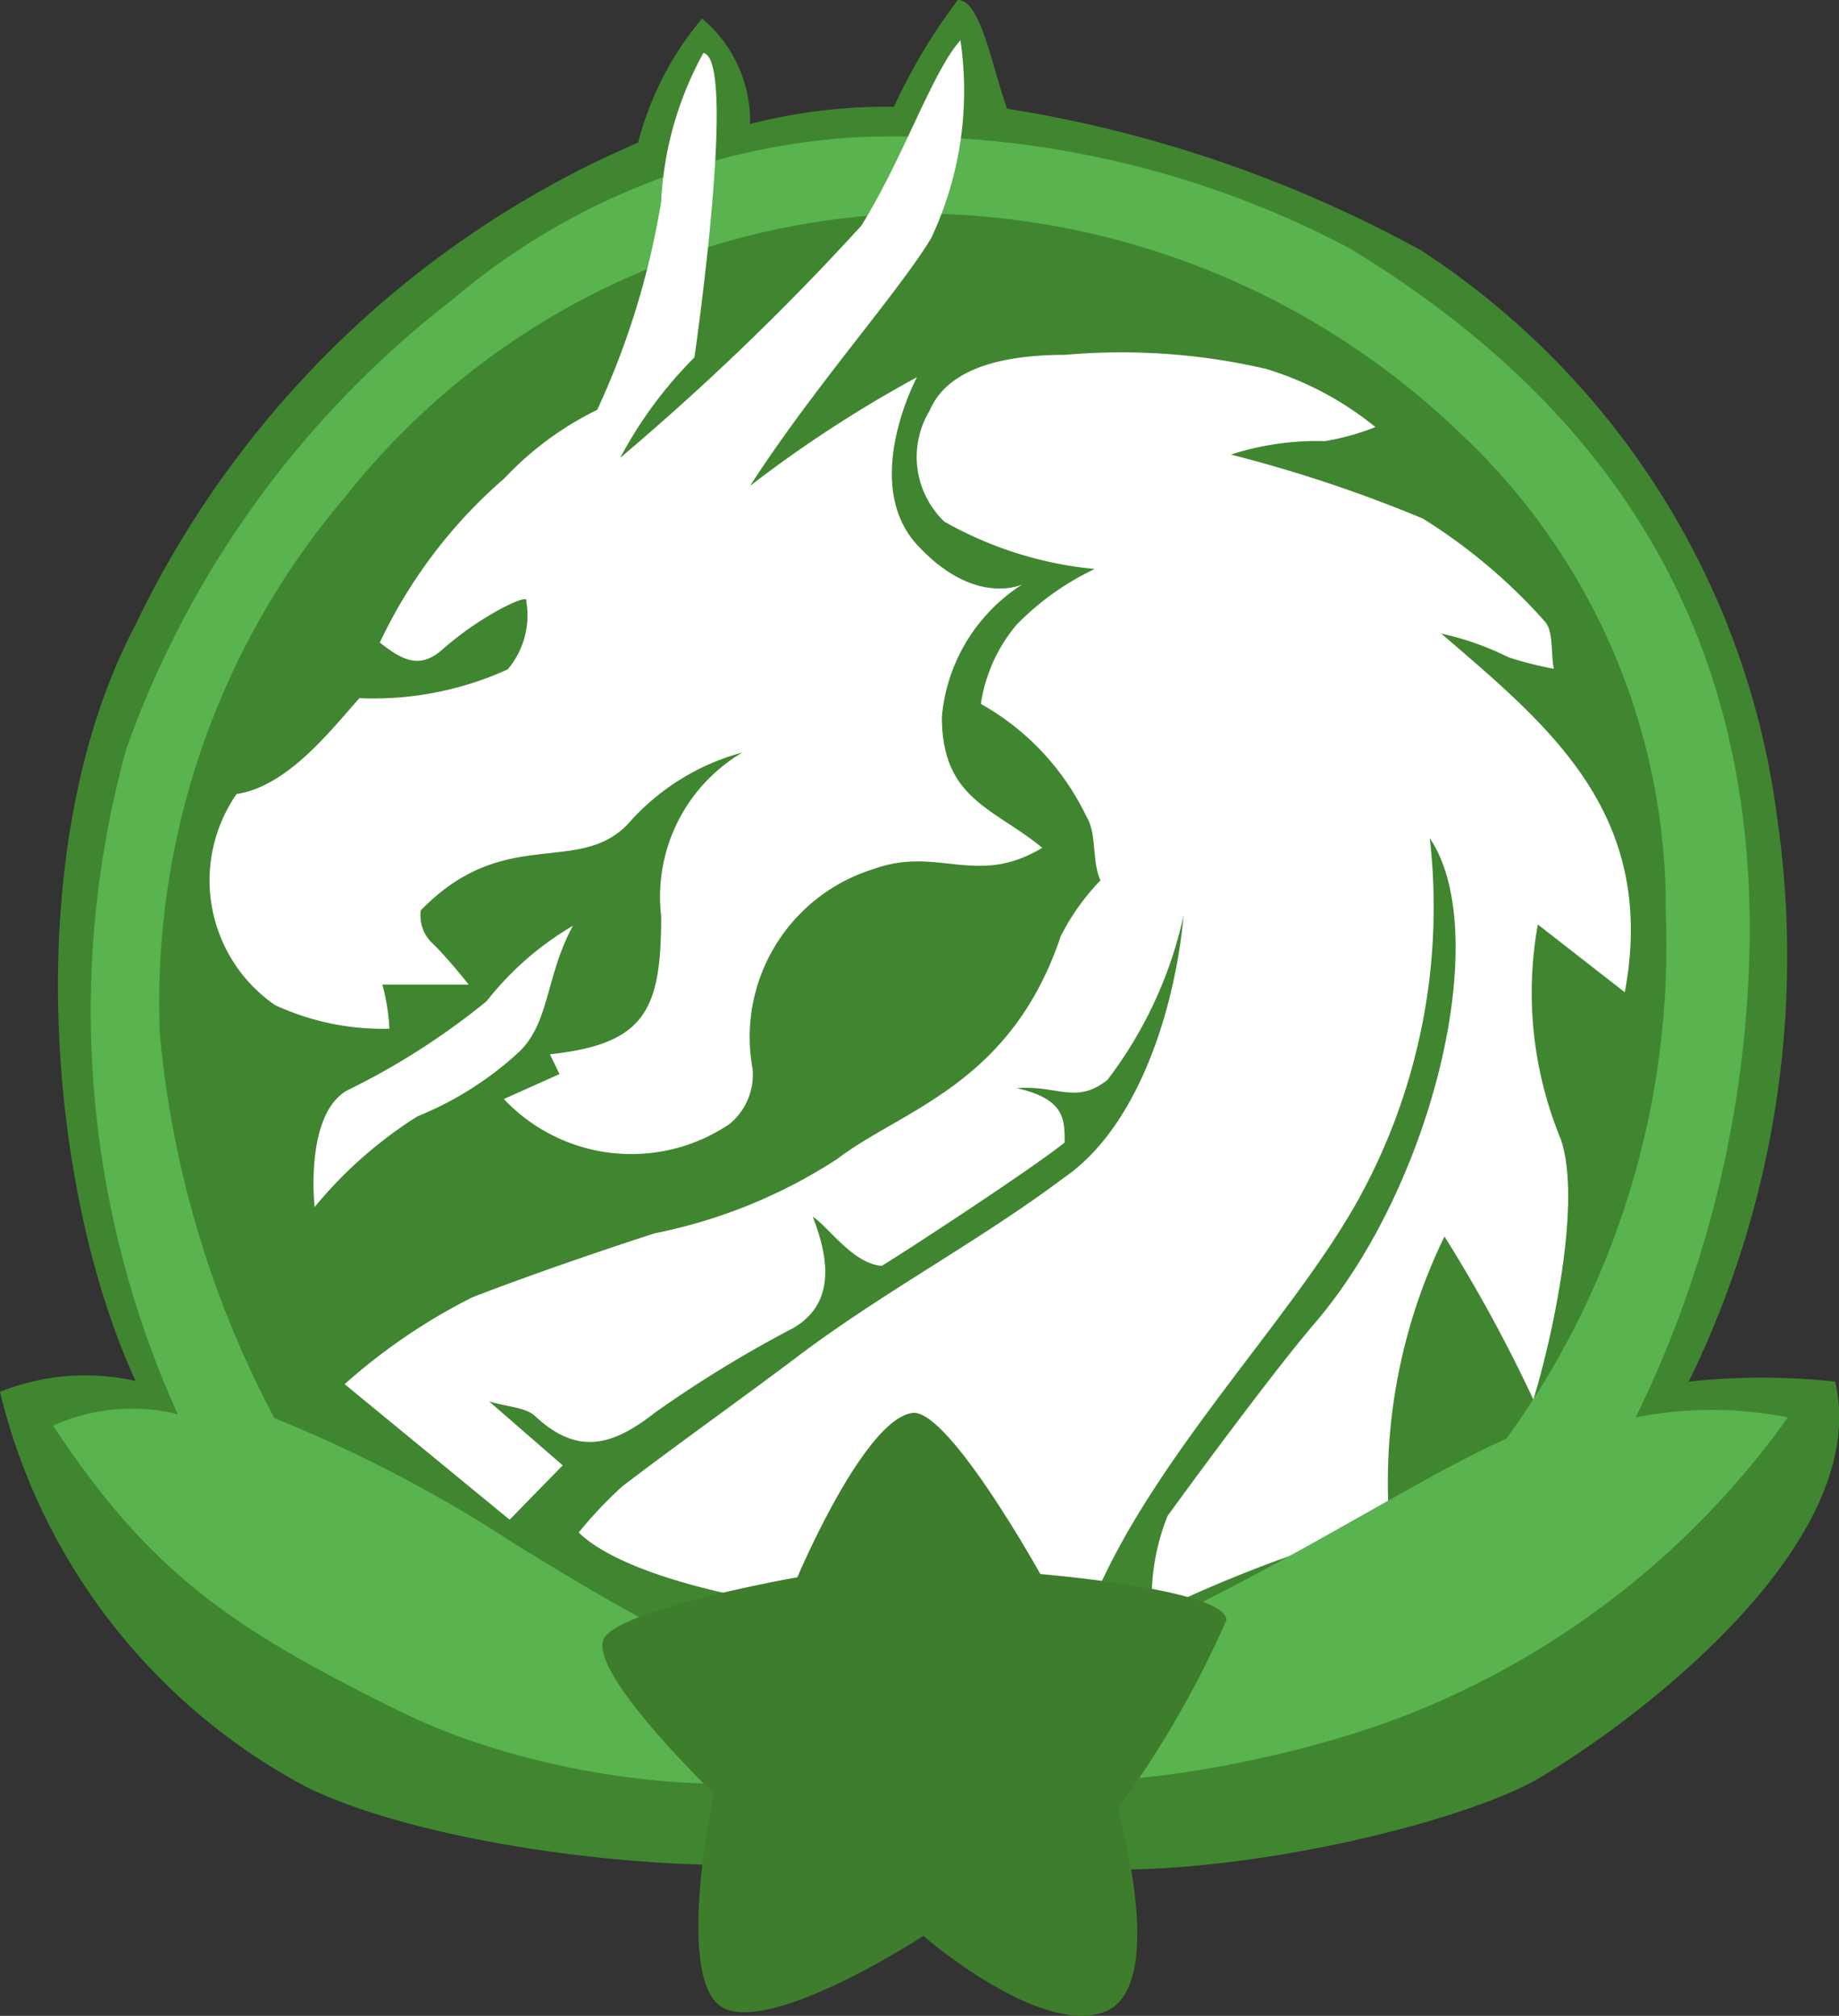 <svg id="Emblem-Green" xmlns="http://www.w3.org/2000/svg" viewBox="0 0 28.76 31.53">
  <rect x="0" y="0" width="28.76" height="31.53" fill="#333333" stroke="none"/>
  <defs>
  <style>
  #outer-frame { fill: #408630; }
  #inner-frame { fill: #59b34f; }
  #star { fill: #3e7d2c; }
  .dragon { fill: #fff; }
  </style>
  </defs>
  <path id="outer-frame" d="M5.78,12c-1.84,3.49-1.38,8.83,0,11.83A3.58,3.58,0,0,0,3.66,24a9.53,9.53,0,0,0,4.81,6.19c2.53,1.23,8.77,1.71,9.77.55,1.64,1.58,7.88.26,9.51-.71s5.19-3.71,4.61-6.19a10.62,10.62,0,0,0-2.29,0A15.12,15.12,0,0,0,31.45,15a12.48,12.48,0,0,0-5.56-8.85,19.92,19.92,0,0,0-6.48-2.22c-.24-.66-.41-1.7-.77-1.7a9,9,0,0,0-1,1.67,8.52,8.52,0,0,0-2.25.27,2.09,2.09,0,0,0-.75-1.65,4.89,4.89,0,0,0-1,1.94A15.49,15.49,0,0,0,5.78,12Z" transform="translate(-3.66 -2.23)"/>
  <path id="dragon-body" class="dragon" d="M20.65,15c.17.28.08.69.22,1a3.62,3.62,0,0,0-.62.87c-.78,2.33-2.48,2.71-3.5,3.49a8.16,8.16,0,0,1-2.85,1.16s-1.5.48-2.85,1a9.2,9.2,0,0,0-2,1.36L11.63,26l.83-.85-1.15-1c.3.09.58.09.73.24.67.62,1.22.44,1.87-.07A18.8,18.8,0,0,1,16.07,23c.61-.36.59-1,.3-1.74.25.16.62.73,1.08.77.44-.27,2.38-1.54,2.86-1.93,0-.37,0-.68-.75-.85.64-.05.93.26,1.42-.13a6.55,6.55,0,0,0,1.19-2.57c-.14,1.51-.73,3.32-1.87,4.1-1.33,1-2.87,1.81-4.21,2.83-.89.67-1.81,1.32-2.7,2a6.64,6.64,0,0,0-.68.72c1.17,1.14,6.17,1.69,8,1.18.93-2.32,3.15-4.5,4.2-6.4a9.47,9.47,0,0,0,1.11-5.64c1,1.48.05,5.44-1.81,7.6-.59.69-1.76,2.27-2.29,3a3.45,3.45,0,0,0-.24,1.53,20.83,20.83,0,0,1,3.71-1.39,8.78,8.78,0,0,1,.86-4.51,23.62,23.62,0,0,1,1.39,2.55c.27-.87.77-3.06.43-4.07a6,6,0,0,1-.36-3.36l1.36,1.06c.52-2.8-1.2-4.17-2.87-5.61a4.47,4.47,0,0,1,1.05.37,5.27,5.27,0,0,0,.71.18c-.05-.25,0-.6-.15-.75a8.69,8.69,0,0,0-1.9-1.6,21.74,21.74,0,0,0-3-1,4.36,4.36,0,0,1,1.47-.21,3.89,3.89,0,0,0,.79-.22A5,5,0,0,0,23.46,8a10,10,0,0,0-3.14-.22c-.93,0-1.83.19-2.12.87a1.4,1.4,0,0,0,.23,1.74,5.91,5.91,0,0,0,2.35.74,4.22,4.22,0,0,0-1.22.87A2.48,2.48,0,0,0,19,13.24,4,4,0,0,1,20.65,15Z" transform="translate(-3.66 -2.23)"/>
  <path id="inner-frame" d="M24.76,6.11A15.11,15.11,0,0,0,17,4.38a10.74,10.74,0,0,0-6.28,2.55,15.39,15.39,0,0,0-5.08,7,15.32,15.32,0,0,0,.8,10.42,3,3,0,0,0-1.95.18C6,26.81,7.24,27.68,9.92,29s6.83,1.55,8,.34c1.21,1.41,5.55.56,7.7-.27a13.29,13.29,0,0,0,6-4.67,6.13,6.13,0,0,0-2.38,0A17.5,17.5,0,0,0,31,17.61C31.31,11.86,28.5,8.38,24.76,6.11Zm-6.91-.54A12.3,12.3,0,0,1,26.49,9a10.16,10.16,0,0,1,3.22,7.51,13.11,13.11,0,0,1-2.49,8.22c-2.22,1-5.83,3.66-9.4,4.16-2.31-.16-4.3-1.41-6.06-2.48a21.86,21.86,0,0,0-3.81-2,15.92,15.92,0,0,1-1.79-6A12.2,12.2,0,0,1,9.06,10,11.67,11.67,0,0,1,17.85,5.57Z" transform="translate(-3.66 -2.23)"/>
  <path id="dragon-head" class="dragon" d="M19.65,11.37s-.74.36-1.64-.61S18,8.13,18,8.13a19.61,19.61,0,0,0-2.61,1.7c1-1.55,2.3-3,2.83-3.87a5.41,5.41,0,0,0,.46-3.1c-.44.49-.9,1.86-1.55,2.9a40.08,40.08,0,0,1-3.77,3.63,6.6,6.6,0,0,1,1.16-1.57s.68-4.67.14-4.76A5.34,5.34,0,0,0,14,5.38a12.49,12.49,0,0,1-1,3.26,5,5,0,0,0-1.45,1.07,7.79,7.79,0,0,0-1.95,2.57c.39.31.65.41,1,.09.62-.54,1.35-.87,1.29-.74a1.31,1.31,0,0,1-.29,1.07,5.07,5.07,0,0,1-2.32.45c-.46.52-1.13,1.38-1.92,1.5a2.37,2.37,0,0,0,.6,3.3,4,4,0,0,0,1.79.37,3.3,3.3,0,0,0-.11-.69l1.35,0s-.29-.37-.55-.63a.6.6,0,0,1-.2-.53c1.3-1.34,2.44-.54,3.23-1.34A3.63,3.63,0,0,1,15.27,14,2.62,2.62,0,0,0,14,16.56c0,1.46-.24,2-1.74,2.16l.15.31-.87.39a2.74,2.74,0,0,0,3.53.39,1,1,0,0,0,.36-.86,2.75,2.75,0,0,1,1.9-3.13c1-.36,1.61.29,2.63-.33-.77-.63-1.57-.76-1.57-2.05A2.74,2.74,0,0,1,19.65,11.37Z" transform="translate(-3.66 -2.23)"/>
  <path id="dragon-tongue" class="dragon" d="M12.62,16.71a4.8,4.8,0,0,0-1.35,1.18,11.31,11.31,0,0,1-2.19,1.4c-.66.39-.5,1.82-.5,1.82a6.7,6.7,0,0,1,1.61-1.42,5.22,5.22,0,0,0,1.58-1C12.26,18.23,12.19,17.5,12.62,16.71Z" transform="translate(-3.66 -2.23)"/>
  <path id="star" d="M17.93,24.33c.56-.07,2,2.52,2,2.52s2.91.24,2.91.72a15.7,15.7,0,0,1-1.7,2.95s.81,2.8-.21,3.18-2.83-1.19-2.83-1.19S15.82,34,15,33.65s-.18-3.37-.18-3.37-2.08-2-1.69-2.46,3-.92,3-.92S17.17,24.43,17.93,24.33Z" transform="translate(-3.66 -2.23)"/>
</svg>
